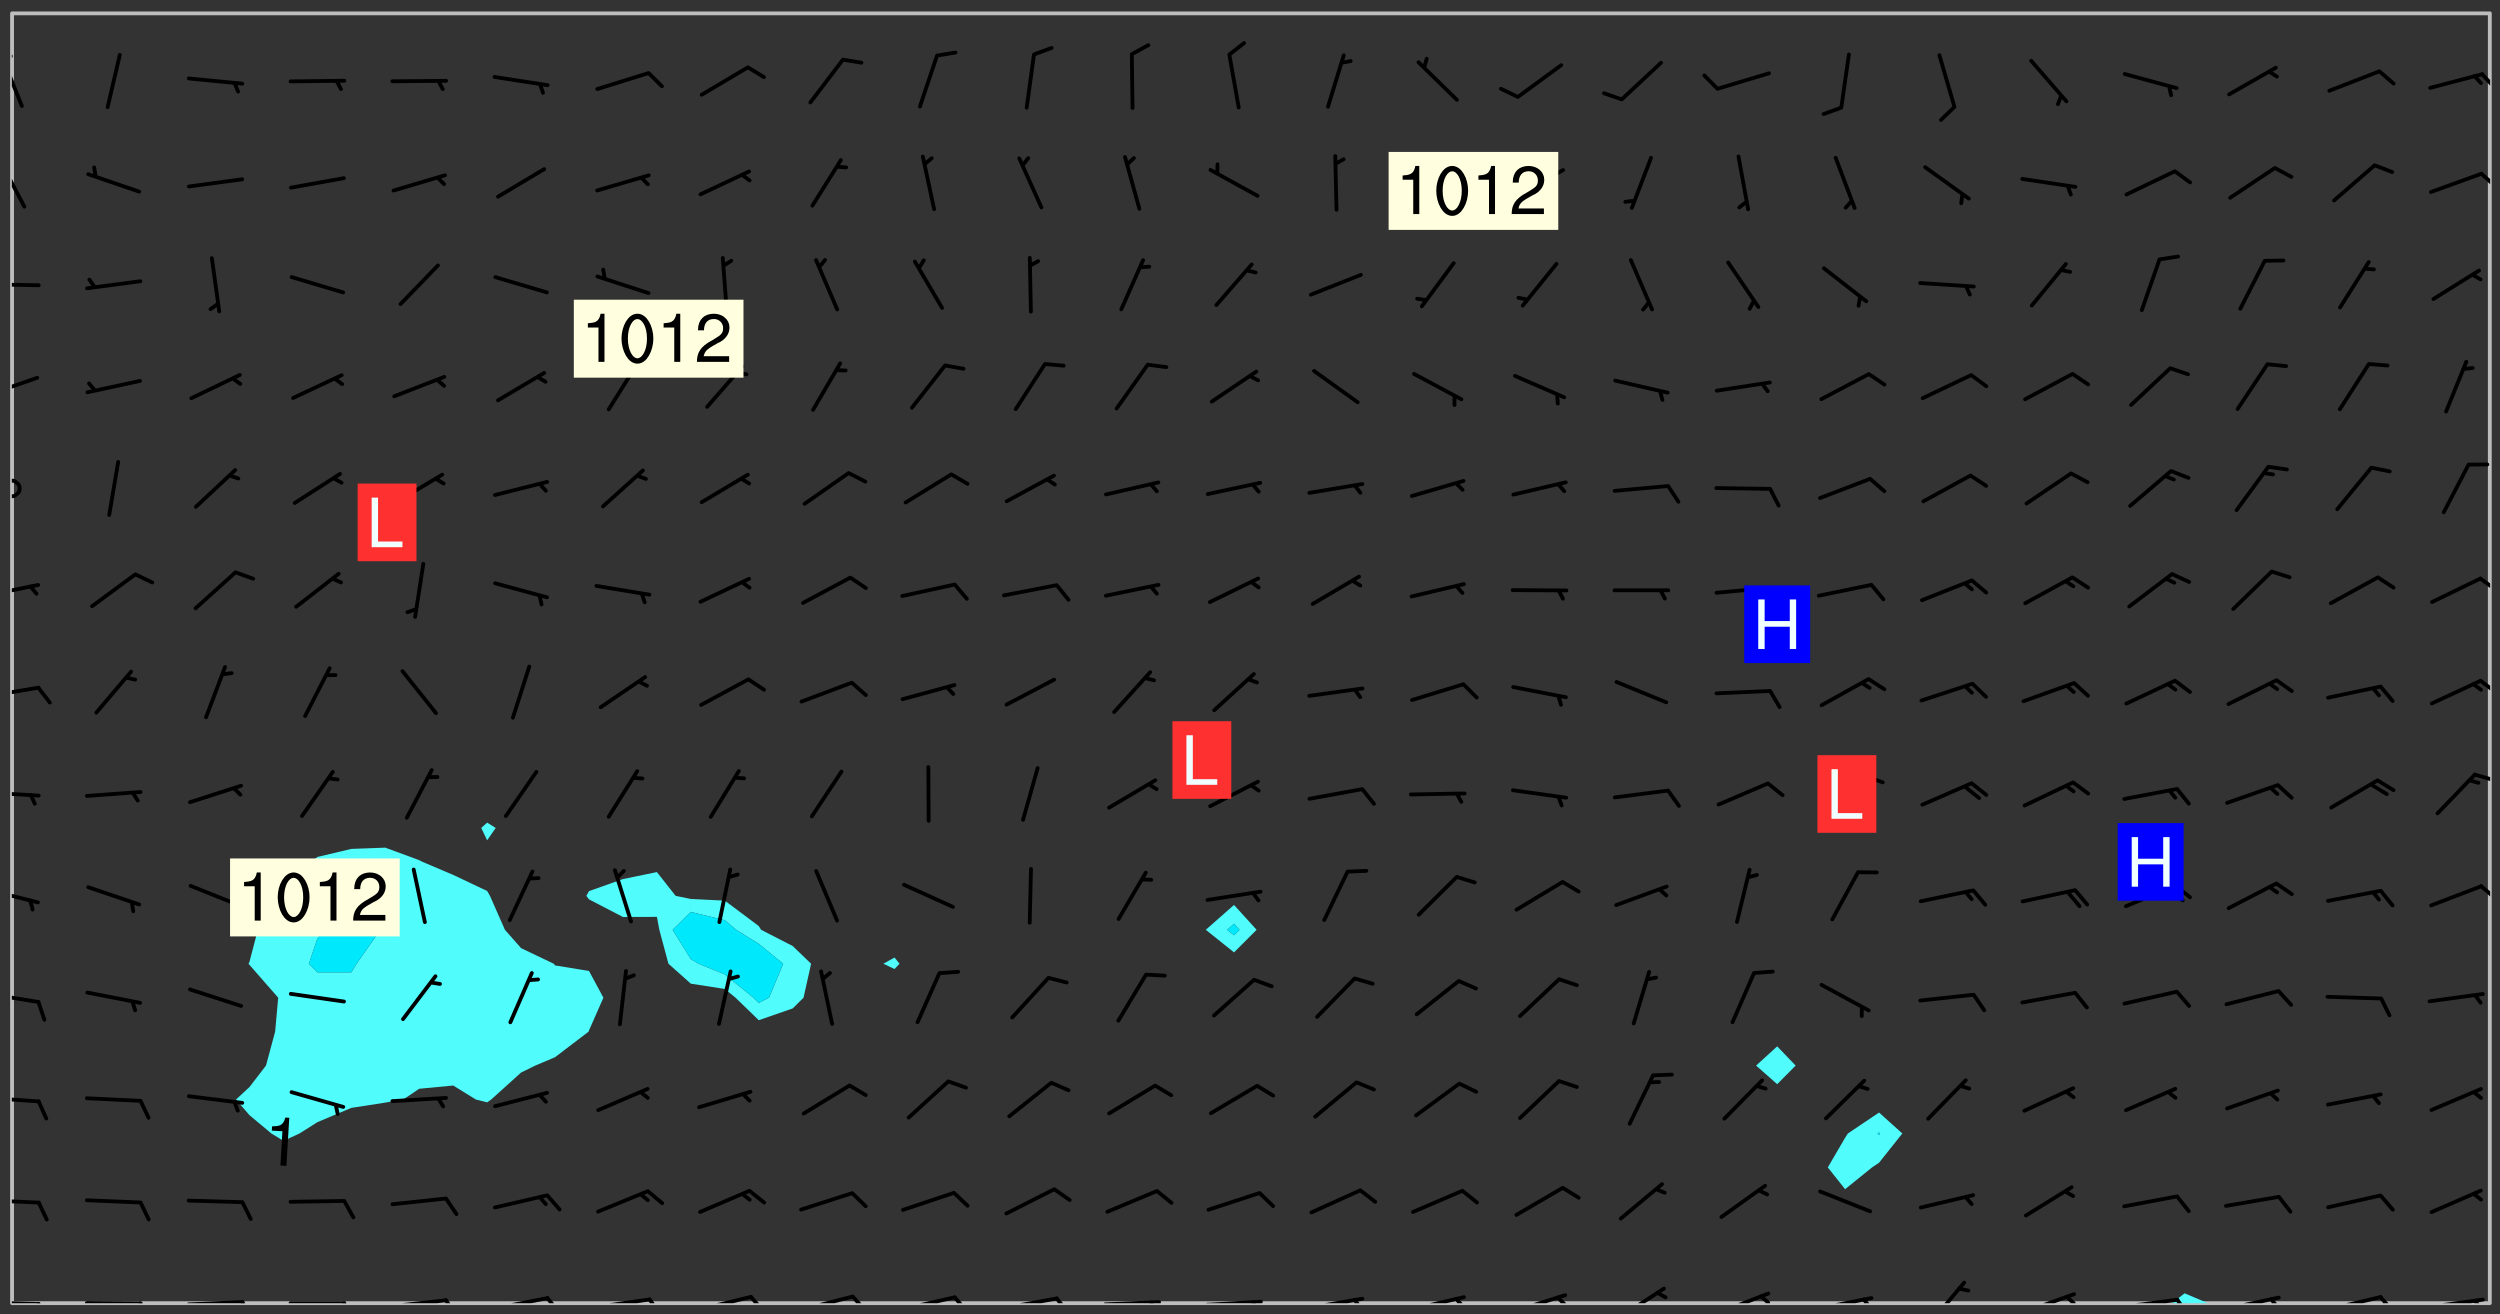 <svg xmlns="http://www.w3.org/2000/svg" role="img" xmlns:xlink="http://www.w3.org/1999/xlink" viewBox="142.45 309.95 326.84 171.84"><rect x="142.45" y="309.95" width="326.84" height="171.84" fill="#333333" stroke="none"/><defs><clipPath id="a"><path d="M144 311.672h1v168.656h-1zm0 0"/></clipPath><clipPath id="b"><path d="M144 311.672h324v168.656H144zm0 0"/></clipPath><clipPath id="c"><path d="M426 479h6v1.328h-6zm0 0"/></clipPath><clipPath id="d"><path d="M467 311.672h1v168.656h-1zm0 0"/></clipPath><clipPath id="e"><path d="M144 479h4v1.328h-4zm0 0"/></clipPath><clipPath id="f"><path d="M147 480h2v.328h-2zm0 0"/></clipPath><clipPath id="g"><path d="M153 480h9v.328h-9zm0 0"/></clipPath><clipPath id="h"><path d="M160 480h3v.328h-3zm0 0"/></clipPath><clipPath id="i"><path d="M166 479h9v1.328h-9zm0 0"/></clipPath><clipPath id="j"><path d="M173 479h3v1.328h-3zm0 0"/></clipPath><clipPath id="k"><path d="M180 480h8v.328h-8zm0 0"/></clipPath><clipPath id="l"><path d="M187 480h2v.328h-2zm0 0"/></clipPath><clipPath id="m"><path d="M193 479h9v1.328h-9zm0 0"/></clipPath><clipPath id="n"><path d="M200 479h3v1.328h-3zm0 0"/></clipPath><clipPath id="o"><path d="M206 479h9v1.328h-9zm0 0"/></clipPath><clipPath id="p"><path d="M213 479h3v1.328h-3zm0 0"/></clipPath><clipPath id="q"><path d="M220 479h8v1.328h-8zm0 0"/></clipPath><clipPath id="r"><path d="M227 479h3v1.328h-3zm0 0"/></clipPath><clipPath id="s"><path d="M233 479h8v1.328h-8zm0 0"/></clipPath><clipPath id="t"><path d="M240 479h3v1.328h-3zm0 0"/></clipPath><clipPath id="u"><path d="M246 479h9v1.328h-9zm0 0"/></clipPath><clipPath id="v"><path d="M253 479h3v1.328h-3zm0 0"/></clipPath><clipPath id="w"><path d="M260 479h8v1.328h-8zm0 0"/></clipPath><clipPath id="x"><path d="M267 479h3v1.328h-3zm0 0"/></clipPath><clipPath id="y"><path d="M273 479h8v1.328h-8zm0 0"/></clipPath><clipPath id="z"><path d="M280 479h3v1.328h-3zm0 0"/></clipPath><clipPath id="A"><path d="M286 479h9v1.328h-9zm0 0"/></clipPath><clipPath id="B"><path d="M292 479h2v1.328h-2zm0 0"/></clipPath><clipPath id="C"><path d="M300 479h8v1.328h-8zm0 0"/></clipPath><clipPath id="D"><path d="M306 479h2v1.328h-2zm0 0"/></clipPath><clipPath id="E"><path d="M313 479h8v1.328h-8zm0 0"/></clipPath><clipPath id="F"><path d="M319 479h2v1.328h-2zm0 0"/></clipPath><clipPath id="G"><path d="M326 479h9v1.328h-9zm0 0"/></clipPath><clipPath id="H"><path d="M332 479h2v1.328h-2zm0 0"/></clipPath><clipPath id="I"><path d="M340 479h8v1.328h-8zm0 0"/></clipPath><clipPath id="J"><path d="M345 479h3v1.328h-3zm0 0"/></clipPath><clipPath id="K"><path d="M353 478h8v2.328h-8zm0 0"/></clipPath><clipPath id="L"><path d="M366 478h8v2.328h-8zm0 0"/></clipPath><clipPath id="M"><path d="M372 479h2v1.328h-2zm0 0"/></clipPath><clipPath id="N"><path d="M379 479h9v1.328h-9zm0 0"/></clipPath><clipPath id="O"><path d="M385 479h3v1.328h-3zm0 0"/></clipPath><clipPath id="P"><path d="M394 477h6v3.328h-6zm0 0"/></clipPath><clipPath id="Q"><path d="M406 478h8v2.328h-8zm0 0"/></clipPath><clipPath id="R"><path d="M412 479h2v1.328h-2zm0 0"/></clipPath><clipPath id="S"><path d="M419 479h9v1.328h-9zm0 0"/></clipPath><clipPath id="T"><path d="M426 479h3v1.328h-3zm0 0"/></clipPath><clipPath id="U"><path d="M433 479h8v1.328h-8zm0 0"/></clipPath><clipPath id="V"><path d="M439 479h2v1.328h-2zm0 0"/></clipPath><clipPath id="W"><path d="M446 479h8v1.328h-8zm0 0"/></clipPath><clipPath id="X"><path d="M453 479h3v1.328h-3zm0 0"/></clipPath><clipPath id="Y"><path d="M459 479h9v1.328h-9zm0 0"/></clipPath><clipPath id="Z"><path d="M465 479h2v1.328h-2zm0 0"/></clipPath><clipPath id="aa"><path d="M144 466h4v2h-4zm0 0"/></clipPath><clipPath id="ab"><path d="M144 453h4v2h-4zm0 0"/></clipPath><clipPath id="ac"><path d="M144 439h4v3h-4zm0 0"/></clipPath><clipPath id="ad"><path d="M144 425h4v4h-4zm0 0"/></clipPath><clipPath id="ae"><path d="M466 425h2v3h-2zm0 0"/></clipPath><clipPath id="af"><path d="M144 413h4v2h-4zm0 0"/></clipPath><clipPath id="ag"><path d="M465 410h3v3h-3zm0 0"/></clipPath><clipPath id="ah"><path d="M144 399h4v3h-4zm0 0"/></clipPath><clipPath id="ai"><path d="M466 398h2v3h-2zm0 0"/></clipPath><clipPath id="aj"><path d="M144 386h4v3h-4zm0 0"/></clipPath><clipPath id="ak"><path d="M466 385h2v3h-2zm0 0"/></clipPath><clipPath id="al"><path d="M144 372h2v4h-2zm0 0"/></clipPath><clipPath id="am"><path d="M144 359h4v3h-4zm0 0"/></clipPath><clipPath id="an"><path d="M144 346h4v2h-4zm0 0"/></clipPath><clipPath id="ao"><path d="M144 330h2v8h-2zm0 0"/></clipPath><clipPath id="ap"><path d="M466 332h2v3h-2zm0 0"/></clipPath><clipPath id="aq"><path d="M144 317h2v8h-2zm0 0"/></clipPath><clipPath id="ar"><path d="M144 317h1v2h-1zm0 0"/></clipPath><clipPath id="as"><path d="M466 319h2v3h-2zm0 0"/></clipPath><g id="at" clip-path="url(#clip1)"><path fill="#fff" fill-opacity="0" fill-rule="evenodd" d="M0 0h1000v1000H0zm0 0"/><path fill="#d3d3d3" fill-opacity="0" fill-rule="evenodd" d="M162.152 355.867l-.234.293.059.234.117.172.176.234.293.348.113.059.117-.172.059-.234.176-.176.465-.176h.699l.234.293.289.816.059.176.176.23.352.234.699.699.172.176.234.348.234.41.289.582.41.465.23.234.234.176.117.23.176.293.172 1.164v.234l.059.289.059.117.117.117.348.41.117.172.176.176.176.234.117.172.172.352.059.234.234.406.234-.059-.176.176-.059.93h-.582l-.234-.113-.348.113-.117.117-.059.293-.059.176-.117.172-.465.293-.059.234-.059.113v.645l.059.172v.41l.059.059v.406l.059.406.117.176.059.059.23.641-.059.293v.699l-.059.582v.234l-.059.23-.055.352v1.922l.055.117h.426l-.367.117-.023.352.891 1.168 1.742.539 1.34.359v.539l.09.809.535.715 1.52.27.891-.086.09 1.164.535.18 1.16-.18 2.055-.984 1.16-.363 1.879-.176 1.695-.18-.18.719-1.516.086-1.25.09-.805.27-1.074.809.27.719.535.898-.18.625-.266.809.266 1.078.625.898.805.18 1.25-.18-.266.723.098.504.055.293v.172l.059.293v.406l.176.117.352.117h.406l.293-.176.113-.117.059-.117.117-.23.059-.176.352-.465.23-.176.176-.059.176.059.059.176.117.988.055.469.059.172.117.234.176.059.816.059h.289l.117.234.059.406.059.352v1.105l.117.293.117.348.289.699.176.352.582.754.352.176.172.059.469.234.641.465.348.234.293.176.293.055.23.062.816.348.293.176.113.172.352.352.117.176.523.641v.289l.059.352v.348l.059.352.059.289.117.059.172.059h.176l.582.234.176.117.176.289.176.234.113.234.293.23.117.117v.41l.059.055.289.234.234.117.059.117.117.172.059.117.23.234.059.176.234.059.117.059-.117.113-.059.117v.117l-.117.293-.117.289v.582l.176.117.117.059.059.117.117.117.113.059.176.348.059.352.059.406v.176l-.059.176-.117.699v.172l.117.176.293.293h.406l.176.117.117.172.117.293v.234h-.527l-.23-.234h-.234l-.176.059-.059.699.059.348.117.176.176.41.117.23.289.469.176.055h.523l.234.059.758.641.059.293v.234l.059.059.23.348v.352l-.117.172v.293l.293.289.293.176.172.059.293.176.293.117.582.406.289.234.293.176.219.16.016.012.23.176.641.523.176.234.117.176.176.176.113.172v.641l.117.176.469.117.582.117.234.059.23.113.293.117.113.059.586.352.289.172.176.062.176.055.176.059.699.352.289.176.234.055.289.176.234.117.641.406.293.117.172.059.234.059.41.059.23.059.234.117.059.172-.41.176.469.059.059.293.113.234.176.055.234.059.176.059.406.117.641.234.117.172.059.234v.176l-.059.117-.059.406.234.234.117.059.348.117.641.23.176.117.289.117.176.176.234.465.582 1.105.176.176.348.176.176.117.352.117 1.047.523.234.059.465.113.293.059.465.176.758.582.234.234.348.465.176.176.289.234.816.699.293.176.289.289.293.176.293.289.695.641.176.176.293.234.289.234.469.289.641.582.348.234.234.293.348.348.352.465.934.992.348.406.117.176.234.059.113.117.645.176.23.113.234.059.293.176.23.117.934.699.406.406.234.176.406.176.234.117.816.348.348.234.234.117.293.289.23.117.758.352.352.172.23.059.293.117.234.059.871.176h.816l.469.23.172.059.875.699.465.117.293.059.176.059.23.059.469.059.348.059.352.059.406.059h.293l.172.059v.23l.176.176h.293l.348.059.352.059.699.117h.641l.465-.234.293-.176.172-.117.41-.172.289-.176.934-.465.469-.293.523-.293.465-.172.465-.176 1.051-.465.289-.117.41-.117.289-.117.527-.176 1.516-.699.582-.348.289-.059.293-.059.348-.117.875-.23.352-.117h.113l.234-.059.875-.234.234-.059h.812l.352-.059.816-.117.172-.059.352-.055.293-.059.23-.059.816-.176.176-.059h.348l.234-.059.465-.117.758-.172.234-.059h.348l.41-.117.289-.059 1.285-.059h.289l.41-.059.23-.059h.176l.875-.117h.406l.41-.117h.348l.352-.113.871-.059h1.75l1.047.289.41.117.289.117.352.117.289.117 1.051.172.289.059h.293l.293.059.172.059.41.059.172.059.117.059h.117l.117.059.352.059h.113l.41.066 1.922.395 1.926.395 1.52.449 1.695.719 2.145.805 1.605-.719 1.43-.805 1.16-1.078 1.25-.449 3.035-.719 1.875-.359 2.145-1.348 2.234-1.254 2.5-1.258 1.695-.449 1.785-.18 1.16-.27.625.539 1.34-.27.715-.988.984-1.344.445-.18.805-.359 1.875-.539 1.785-.449 1.25-.27 1.16-.09 1.699-.09 1.961-.27 1.25-.09h.539l.625-.09h.891l2.145-.18 2.41-.18 2.59-.09 1.695.18 1.609.09 1.43.359 1.16.719 1.875.988 1.16 1.527.266.715.629.09.355.898.535.539.535 1.527 1.074.359h.535l-.805.535.09 1.707.715 2.695.891.805.895.988.715 1.258 1.785.539 1.52-.18.355 1.344 1.609-.805.98-.539.27.27.316-.215.219-.145.801.449.449-.359h.355l.535-.27.539-.719.535-.27.625-.988 1.16.449.84.371 1.395.617 1.695-.18h1.605l1.785.09.18-1.707.535-1.344.805.27.492.848.402.406-.09.539v.359l.715.449.711-.27h1.43l.359.988.445 1.258.715 1.344 1.25.629 1.695.629.715-.18.18-.539.98-.09.449.359.086 1.258-.266.629-.535.18v.539l.715.984.266.539.984.988.801 1.078-.266.359-.09.898-.625 2.332-.355 2.066-.09 1.793-.18.719-.09.539v1.438l-.98 1.883-.359 1.707-.535.898-.805 1.168-.266.539 2.055 1.254.086.359-.355.539-.09-.18v.809l.09 1.438-.445.715-1.074.094-.266.715.535.898.805.719 1.16.809 1.34.27.445.359-.355.449-1.789-.09-1.25-.449-.715-.719-.625-.09-.176 3.59-.188 1.309h89.359V311.703h-55.27v49.082l.762.125 3.289.543 2.023 2.836v2.754l2.352.332 2.348.332h4.051l-1.379 4.16-2.023.707-2.023.703-.543.344-2.594 1.617-.188.117-2.023-2.078-.73-2.742-2.672-2.078-1.375-3.5-.066-.082-1.957-2.672 2.75-1.418v-49.082H294.422v91.414l.117.031.133.012.074.074.105.047.09.059.086.059.09.059.297.297.059.09.031.117.027.117.016.137-.031.117-.059.09-.059.086-.043.105-.047.102-.027.121v.145l.176.27.148.148.074.086.074.074.043.105.062.09.059.086.043.105.059.09.047.102.043.105.059.086.117.18.074.074.062.086.059.09.043.105.059.09.059.086.062.09.059.09.043.102.117.18.074.074.059.086.074.074.09.059.105.047h.148l.133-.016.133.016.102-.047.074-.074.047-.102-.016-.133v-.148l-.047-.105-.027-.117-.047-.102-.027-.121-.043-.102-.062-.09-.043-.102-.043-.105-.031-.117-.016-.133-.012-.137.086-.059.059-.086.121-.031.043.105.016.133v.117l.059.102.059.09.09.059.148.148.059.09.043.105-.012.102.086.059.105.047.086.059.09.059.074.074-.117.027-.105.047-.086.059-.074.074-.059.09-.062.086-.027.121-.047.102-.043.105-.031.117-.012.133-.016.133v.148l.027.117.047.105.043.102.059.09.074.074.09.059.074.074.09.059.059.09.043.105.047.102.117.031.133.016h.148l.117-.031.105.043.043.105.047.102.027.121L299.5 410l.027.117.031.121.027.117.105.043.102.047.133-.016.148.148.062.086.074.074.07.074.09.062.105.043.102.043.117.031.137.016.117-.031.074-.074.027-.117-.012-.133-.031-.121-.027-.117.043-.105h.117l.09.062.117.027h.148l.133.016h.148l.133.016.133-.016h.148l.133-.016.133-.012.137.012.117-.027.133-.016.191-.059-.059.176-.016.133-.027.121-.016.133-.059.086-.133.016-.105.047-.105.043-.117.031-.117.027-.266.031h-.148l-.133.016-.074.074.059.086.148.148.117.18.074.07.09.062.09.059.086.059.09.059.102.043.105.062.105.043.086.059.105.047.102.043.18.117.059.09-.043.102-.047.105.016.133.223.223.059.09.043.102.031.121.043.102.016.133.031.117.012.137.031.117.148.148.102.043.105.043.117.031.133.016.137.016h.117l.117-.031.09-.059.043-.105.047-.102.043-.105.031-.117.012-.133v-.148l-.012-.133-.016-.133-.031-.117-.043-.105-.047-.105-.043-.102-.043-.105-.016-.133.016-.133.027-.117.031-.117.027-.121.047-.102.09-.059.086-.062.074-.074.09-.059.223-.223.059-.086.074-.074.117-.18.059-.086v-.148l-.074-.074-.102-.047-.105-.043-.102-.043-.059-.09-.047-.105-.027-.117.09-.059.117-.031.102-.043.18-.117.148-.148.012-.133-.012-.105-.09-.059-.133.016h-.148l-.133.016-.133-.016-.121-.031-.086-.059-.074-.074-.059-.09-.062-.086-.117-.18-.059-.086.031-.121.086-.059.121-.031.059-.086v-.121l-.031-.117-.059-.09-.059-.086-.047-.105-.027-.117-.016-.133.059-.09.074-.074.09-.059.117-.18.074-.074.059-.086.148-.148.121-.031.133-.016.133.016.074.074.043.105.016.133-.031.117-.117.031-.133.012-.148.148-.043.105-.047.102-.027.121-.031.117v.148l.031.117.043.105.059.09.074.07.074.074.117.031.121.027.117-.027.133-.016h.117l.09.059.074.074.047.105.059.086.102.047.133.016.105.043.086.059-.012.105-.074.074-.18.117-.059.09-.09.059-.07.074-.074.074-.062.09-.027.117-.016.133.016.133-.016.133v.148l.016.133.027.117.031.121.074.074.09.059.086.059.09.059.117.031v.086l-.102.047-.09.059-.266.031-.117.027h-.148l-.105.043-.102.047-.059.09-.062.234-.012.133-.031.121-.016.133v.293l-.012.133.012.137.016.133.133.016.133.012.121.031.086.059.074.074.047.105.043.102.016.133v.445l-.016.133v.445l.031.266.027.117.016.133.031.117.086.211.031.266v.148l-.031.117-.027.117-.031.121-.027.117-.031.117-.031.121-.012.133-.016.133.09.059.117-.031.102.016.047.105-.031.266v.441l-.043.105-.047.105-.043.102-.043.105-.059.086-.031.121-.043.117-.031.117-.016.133.016.133.059.09.105.047.086.059.059.086-.012.137-.031.117-.043.102v.445l-.016.133v.148l-.031.117-.043.105-.027.117-.047.105-.043.102-.031.121-.027.117-.031.133-.031.117-.027.117-.043.105-.031.117-.031.121-.012.133-.016.133v.297l.027.117v.148l.047.398.027.117.059.09.121.031h.148l.133-.016.059.09v.117l-.059.09-.09.059-.102.043-.105.047-.09.059-.086.059-.137.016-.117-.031-.133-.016-.102.047-.062.086-.012.137-.016.133-.031.117-.027.117-.016.133-.031.121v.297l.016.133.031.117v.148l.012.133v.148l-.027.117-.047.102-.027.121-.031.117-.059.09-.074.074-.102.043-.105.047-.117.027-.121.031-.102-.047.059-.086.105-.047.027-.117.031-.117.027-.121.031-.117v-.148l.016-.133-.031-.117-.043-.105-.105.016-.074.074-.102.043-.09.062-.074.074-.043.102-.016.133-.031.117L304.25 426l-.031.117-.027.117-.031.121-.027.117-.031.117-.043.105-.09.059h-.09l-.117-.031-.031-.086.016-.137-.031-.117v-.148l-.012-.133v-.148l-.062-.234-.027-.121-.043-.102-.047-.105-.059-.086-.059-.09-.043-.105-.062-.086-.148-.148-.07-.074-.105-.047-.105-.043-.102-.043-.297-.297-.09-.074-.086-.059-.105-.043-.09-.062-.086-.059-.105-.043-.09-.059-.086-.062-.074-.07-.105-.047-.086-.059-.105-.043-.09-.062-.102-.043-.105-.043-.086-.059-.105-.047-.105-.043-.102-.047-.09-.059-.102-.043-.105-.043-.09-.062-.117-.027-.133-.016-.133.016H299.75l-.133.016-.117-.031-.09-.059-.074-.074-.09-.059-.102-.047h-.148l-.121-.027-.102-.043-.074-.074-.117-.18-.09-.059-.102-.043-.09-.062-.105-.043-.09-.059-.086-.059-.105-.047-.059-.086-.059-.09-.043-.105-.047-.102-.074-.074-.086-.059-.074-.074-.09-.059-.223-.223-.043-.105-.031-.266.105-.043h.145l.105.043.074.074.09.059.086.059.105.047.09.059.148.148.07.074.148.148.062.086.074.074.086.059.074.074.09.062.09.059.086.059.27.176.102.047.105.043.102.043.047-.074.059-.086.074-.074.07-.074.105.043.074.074.059.09.043.102.047.105.043.105.121.027.117-.027.074-.09.043-.105.059-.09.074-.074.105-.043.117-.027.133.012.09.059.148.148.059.09.043.105.047.102.043.105.043.102.105.047.105.043.133.016.086-.059.059-.09.074-.074.105-.043.117.027.105.047.102.043.105.043.102.047.18.117v.117l-.016.133.016.133.016.137.059.086.102.047.121.027.117.031h.148l.117-.031.059-.09.18-.117.059-.09.074-.074.059-.086.117-.18.18-.117.117.031.09.059.043.074-.016.133v.117l.09.059h.148l.133-.016.133-.012.266-.031.105-.043.117-.031.121-.027.074-.074.07-.074.062-.09-.016-.105-.047-.102-.102-.043-.105-.016-.117.027-.266.031h-.148l-.074-.074-.09-.059-.117-.031-.117-.027-.133-.016h-.148l-.133.016h-.297l-.105-.047-.148-.148-.043-.102-.059-.09.223-.223.086-.059.105-.043.117-.031.133-.016.133.016.137.016.102.043.133-.012.09-.062.102-.043.062-.09-.047-.102-.09-.059-.117-.031-.102-.043-.059-.09-.062-.09v-.117l.016-.133.105-.047.074-.07v-.121l-.09-.059-.031-.117.09-.059.074-.074.043-.105.059-.09.047-.102.016-.133v-.148l-.047-.105-.043-.102-.09-.059-.133-.016-.102-.043-.137-.016-.117-.031h-.445l-.133-.016-.133-.012-.133-.016-.117-.031h-.148l-.133-.016-.133-.012-.266-.031-.121-.043-.086-.059-.074-.074v-.148l.012-.133.105-.047.102-.043.133-.016h.152l.133-.016h.293l.121.031.102.043.09.059.234.062.121-.047.09-.059.102-.043.133-.016.105.043.102.047.133.012.121-.027h.145l.121-.031.117-.027.105-.047.074-.074.086-.059.148-.148.059-.086.047-.105.027-.117.016-.105-.102-.043-.09-.059-.117-.031-.105-.043-.09-.062-.074-.086-.074-.074-.102-.043-.105-.047-.102-.043-.059-.09-.047-.102-.086-.211-.062-.086-.059-.09-.074-.074-.086-.059h-.27l-.117.031-.09.059-.102.043-.133.016-.105-.016-.027-.117-.062-.09-.117-.031-.102-.043-.148-.148-.031-.117-.016-.105.074-.074.18-.117.117-.027.117-.031.137.016.102.043.105.043.102.047.105.043.117.031.133.016.117.027.133.016.105-.016.09-.059-.074-.074-.105-.043-.074-.074-.074-.09-.148-.148-.086-.059-.09-.059-.074-.074-.09-.059-.102-.047-.121-.027-.102-.047-.105-.043-.117-.031-.102-.043-.121-.031h-.148l-.117.031-.105.043-.086.062-.18.117-.086.059-.09.059-.105.047-.086.059-.105.043-.102.043-.105.047-.074.074-.059.09-.059.086-.047.105-.059.086-.074.074-.133-.012-.117-.031h-.117l-.074.074-.09.059-.074.074-.09.059-.086.059-.105.047-.102.043-.137.016-.102-.043-.148-.148-.105-.047h-.086l-.105.047-.102.043-.121.031-.117-.031-.074-.074v-.117l.031-.121.074-.07.059-.09.074-.074.117-.031.105-.043h.293l.133-.016.137-.016.102-.043.09-.059.102-.047.09-.059.133-.012.09.059.133.012.09-.059.086-.059.105-.043.09-.059.086-.062.09-.059.148-.148.059-.086.059-.09.105-.043.133-.016.117.027.121.031.059-.059.059-.09.031-.266.027-.117.105.012.133.016.102-.043.09-.059.059-.09.074-.074.059-.09.047-.102.012-.133-.012-.133-.047-.105-.148-.148-.059-.09-.059-.086-.043-.105v-.445l.016-.133v-.148l.012-.133-.059-.059-.09.059-.102-.043-.18-.117-.086-.059-.062-.09-.059-.09-.074-.074-.086-.059-.121.031-.102.012-.105.047-.086.059-.105.043-.148.148-.09.059-.086.059-.09.062-.105.043-.133.016v-.121l.105-.043.117-.031.074-.07.043-.105v-.148l-.027-.117-.148-.148-.133-.016h-.148l-.117.031-.105.043-.102.043-.09.062-.117.027-.074-.074.012-.133-.043-.102-.043-.105-.09-.059-.117.027-.121.031-.117.031-.102.043-.121.031-.102.043-.105.043-.09.059-.102.016v-.117l.016-.133-.059-.09-.074.043-.148.148-.059.09-.074.074-.047.105-.043.102-.074.074-.059.09-.074.074-.059.086-.074.074-.09.062-.074.07-.074.074-.102.016-.133.016-.105-.043v-.121l.148-.148.043-.102.059-.09.047-.102.043-.105.059-.09.031-.117.043-.102.031-.121.027-.117.047-.105.043-.102.043-.105.074-.07.09-.062.09-.059.102-.043h.297l.266-.031.105-.043-.074-.074-.117-.031-.105-.043-.09-.059-.102-.047-.09-.059-.102-.043-.105-.043-.09-.062-.086-.059-.105-.043-.102-.043-.121-.031-.117-.031-.102-.043L297.5 410.25l-.102-.043-.09-.059-.043-.105-.016-.133.102-.043.133-.016.137.016.133-.016.102-.043.059-.09.016-.105-.09-.059-.074-.074-.102-.043-.09-.059-.148-.148-.043-.105-.016-.133v-.293l-.059-.09-.09-.059-.074-.074-.043-.105-.031-.117-.059-.09-.074-.074-.117-.027-.074-.074-.09-.059-.09-.062-.086-.059-.074-.074-.059-.086-.047-.105-.086-.059-.148-.148-.195-.059-.133.016-.102.043-.074.074-.047.102-.043.105-.059.09-.059.086-.297.297-.09.059h-.086l-.062-.086-.043-.105.031-.117.059-.09.027-.117-.012-.133-.09-.062-.105.047-.117.027-.117.031-.27.176-.102.047-.117.027-.105.047-.09.059-.102.043-.059-.086-.047-.105.016-.133.047-.105.07-.074.074-.07.059-.09v-.148l-.043-.105h-.238l-.102.047-.031.117-.027.117-.031.121-.074.043-.133.016-.074-.047-.043-.102-.043-.105-.047-.102-.043-.105-.121.031-.102.043-.133.016-.117.031-.105.043-.09.059-.102.047-.121.027-.133.016-.102-.043-.059-.09-.047-.105-.043-.102-.043-.105v-.117l.059-.09.086-.059.18-.117.102-.047.105-.043.105-.059.102-.043.09-.062.102-.043.105-.059.102-.047.09-.059.105-.043.102-.043.09-.062.102-.043.137-.016.117.031.102.043.121.031.102.043.105.047.102.043.105.043.102.047.105.043.102.043.105.047.086.059.105.043.117.031.105.043.102.047.09.059.105.043.102.043.105.047.117.027.102.047.121.027h.148l.086-.059.016-.102.059-.09-.027-.117-.074-.074-.117-.18-.074-.074-.09-.074-.18-.117-.086-.059-.105-.043-.102-.047-.27-.176-.059-.09-.074-.074-.059-.09-.043-.102-.031-.117-.016-.137v-.562l-.012-.133-.016-.133-.031-.117-.016-.133-.012-.133-.031-.121-.223-.223-.059-.086-.016-.105.031-.117.133-.016v-91.414H172.992v1.453l-.059.234-.352 1.051-.172.523-.117.348-.176.41-.117.172-.234.293-.23.059h-.352l-.117.059-.23.406v.293l.117.176.23.23.117.234.641.758.293.465.176.234.23.352.234.348.641.816.176.465.172.41.117.695.176.469.117 1.398.059.465v.875l.117 1.047v4.781l-.059.465-.352 1.281-.176.523-.113.41-.352.93L172.934 336l-.234.582-.117.176-.172.348-.176.406-.352.816-.059.293-.113.293-.117.289-.059.176-.117.875-.059.406-.059.117-.059.176-.059.172-.23.527-.117.172v.234l-.117.234-.059.172-.176.586v.289l-.059.176v.293l-.059.113-.059.527v.172l-.055.234v2.621l-.176.816-.117.176-.176.234-.117.172-.113.234-.586.934-.23.289-.293.465-.176.234-.289.352-.352.699-.113.23-.176.41-.176.23-.406.527-.816.699-.293.172-.289.234-.176.117-.176.176-.523.406-.527.176-.172.176-.234.055-.641.176h-.758m12.211 31.023l-1.074.449.359.895 1.25-.715.445-.539-.98-.09"/><path fill="#d3d3d3" fill-opacity="0" fill-rule="evenodd" d="M201.508 416.598h-.895l.449.629.98.359.805-.09.445-.988-.176.09-.715-.355-.895.355m154.621 59.07l-.059-.523v-.293l.113-.293.059-.23.469-.469h.113l.117-.113.117-.059h.176l.234-.059h.348l.234.059.117.059.23.172.059.176.117.582v.293l-.117.176-.172.289-.176.176-.527.523-.23.234-.117.059h-.176l-.117-.059-.406-.293-.176-.117-.117-.059-.059-.113-.055-.117m6.641-10.957l-.059-.172v-1.109l.059-.172.176-.059.172-.059h.176l.234-.059.117.059.059.699-.059.172-.117.176-.117.059-.234.523-.113.059h-.234l-.059-.117m9.613-14.391l-.117-.176v-.699l.293-.875.117-.172.176-.352.113-.23.117-.293.352-.758.117-.23.172-.234h.176l.117-.059h.641l.117.059.234.234.172.113.352.293.117.117.113.176v.113l.117.059.117.117v.699l-.059.176v.23l-.059.176-.348 1.051-.117.23-.117.234-.117.059-.23.234-.641.289h-.875l-.41-.117-.641-.465"/><path fill="none" stroke="#bebebe" stroke-linecap="round" stroke-linejoin="round" stroke-miterlimit="10" stroke-width=".5" d="M467.957 311.695H144.027v168.625h323.93v-168.625"/><g clip-path="url(#a)"><path fill="#fff" fill-opacity="0" fill-rule="evenodd" d="M144 475.891v4.438h.004H144V311.672h.004H144v164.219"/></g><g clip-path="url(#b)"><path fill="#fff" fill-opacity="0" fill-rule="evenodd" d="M144.004 480.328V311.672h48.816v109.098l-4.438.164-4.438 1.051-.793.645.793 3.227.152 1.215-.152.195-4.438 1.789-3.348 2.453-1.094 4.188-.125.25.125.148 3.754 4.289-.398 4.438-1.199 4.441-2.156 2.801-1.758 1.637 1.758 2.047 2.863 2.391 1.578.965 2.098-.965 2.34-1.48 4.438-1.867 4.438-.688 2.332-.402 2.109-1.41 4.438-.422 2.965 1.832 1.473.367.527-.367 3.91-3.531 1.844-.906 2.598-1.098 4.387-3.344.051-.156 1.883-4.281-1.883-3.492-4.438-.727-.172-.219-4.27-2.039-2.113-2.398-1.953-4.438-.371-.637-4.438-2.102-4.008-1.703-.43-.223-4.441-1.637V311.672h13.316v105.824l-.77.695.77 1.621 1.121-1.621-1.121-.695V311.672h22.191v112.289l-4.438.914-4.438 1.578-.348.617.348.461 4.438 2.305 4.438-.016.316 1.688 1.191 4.438 2.93 2.609 4.441.688 1.398 1.141 3.039 2.945 4.438-1.539 1.418-1.406.988-4.438-2.406-2.316-4.133-2.121-.305-.492-4.438-3.32-4.441-.219-1.988-.406-2.449-3.109V311.672h31.07V435.129l-1.461.816 1.461.691.652-.691-.652-.816V311.672h44.383v116.586l-3.691 3.25 3.691 2.953 2.953-2.953-2.953-3.25V311.672h71.012V446.746l-2.758 2.516 2.758 2.43 2.414-2.43-2.414-2.516V311.672h13.316v143.727l-4.074 2.738-.363.562-2.262 3.875 2.262 2.848 3.523-2.848.914-.609 3.043-3.828-3.043-2.738V311.672h79.887v168.656h-36.867l-3.074-1.297-1.656 1.297H144.004"/></g><path fill="#50fcfc" fill-rule="evenodd" d="M175.066 455.746l-1.758-2.047 1.758-1.637 2.156-2.801 1.199-4.441.398-4.438-3.754-4.289-.125-.148.125-.25 1.094-4.188 3.348-2.453 4.438-1.789.152-.195-.152-1.215-.793-3.227.793-.645 4.438-1.051v4.965l-.754 1.172-2.445 4.438-1.238 1.137-1.113 3.301 1.113 1.125 4.438-.004.691-1.121 3.105-4.438.59-4.438-4.387-1.172v-4.965l4.438-.164 4.441 1.637.43.223 4.008 1.703 4.438 2.102.371.637 1.953 4.438 2.113 2.398 4.27 2.039.172.219 4.438.727 1.883 3.492-1.883 4.281-.051.156-4.387 3.344-2.598 1.098-1.844.906-3.91 3.531-.527.367-1.473-.367-2.965-1.832-4.438.422-2.109 1.41-2.332.402-4.438.688-4.438 1.867-2.34 1.48-2.098.965-1.578-.965-2.863-2.391"/><path fill="#00e8fc" fill-rule="evenodd" d="M183.945 437.07l-1.113-1.125 1.113-3.301 1.238-1.137 2.445-4.438.754-1.172 4.387 1.172-.59 4.438-3.105 4.438-.691 1.121-4.438.004"/><path fill="#50fcfc" fill-rule="evenodd" d="M206.137 419.812l-.77-1.621.77-.695 1.121.695-1.121 1.621m13.316 7.719l-.348-.461.348-.617 4.438-1.578 4.438-.914 2.449 3.109 1.988.406v1.699l-2.383 2.332 2.383 3.84 1.004.598 3.438 1.395 3.734 3.043.703.684 1.344-.684 1.852-4.438-3.195-2.609-2.949-1.828-1.488-1.254-4.441-1.078v-1.699l4.441.219 4.438 3.32.305.492 4.133 2.121 2.406 2.316-.988 4.438-1.418 1.406-4.438 1.539-3.039-2.945-1.398-1.141-4.441-.688-2.93-2.609-1.191-4.438-.316-1.688-4.438.016-4.438-2.305"/><path fill="#00e8fc" fill-rule="evenodd" d="M232.766 435.348l-2.383-3.84 2.383-2.332 4.441 1.078 1.488 1.254 2.949 1.828 3.195 2.609-1.852 4.438-1.344.684-.703-.684-3.734-3.043-3.438-1.395-1.004-.598"/><path fill="#50fcfc" fill-rule="evenodd" d="M259.398 436.637l-1.461-.691 1.461-.816.652.816-.652.691m44.383-2.176l-3.691-2.953 3.691-3.25v2.453l-.906.797.906.723.723-.723-.723-.797v-2.453l2.953 3.25-2.953 2.953"/><path fill="#00e8fc" fill-rule="evenodd" d="M303.781 432.23l-.906-.723.906-.797.723.797-.723.723"/><path fill="#50fcfc" fill-rule="evenodd" d="M374.793 451.691l-2.758-2.43 2.758-2.516 2.414 2.516-2.414 2.43m8.879 13.73l-2.262-2.848 2.262-3.875.363-.562 4.074-2.738V458l-.207.137.207.195.152-.195-.152-.137v-2.602l3.043 2.738-3.043 3.828-.914.609-3.523 2.848"/><path fill="#00e8fc" fill-rule="evenodd" d="M388.109 458.332l-.207-.195.207-.137.152.137-.152.195"/><g clip-path="url(#c)"><path fill="#50fcfc" fill-rule="evenodd" d="M426.398 480.328l1.656-1.297 3.074 1.297h-4.73"/></g><g clip-path="url(#d)"><path fill="#fff" fill-opacity="0" fill-rule="evenodd" d="M467.996 480.328H468V311.672h-.004H468v168.656h-.004"/></g><path fill="#fff" fill-opacity="0" fill-rule="evenodd" d="M175.785 463.965l5.832.344.586-9.945-5.832-.344-.586 9.945"/><path fill-rule="evenodd" d="M179.758 456.055l.508.031-.371 6.285-.785-.047.262-4.484-1.387-.078.035-.555.562-.035.254-.039.234-.074.211-.129.188-.199.16-.285.129-.391"/><g clip-path="url(#e)"><path fill="none" stroke="#000" stroke-linecap="round" stroke-linejoin="round" stroke-miterlimit="10" stroke-width=".5" d="M147.512 480.426l-7.023-.191"/></g><g clip-path="url(#f)"><path fill="none" stroke="#000" stroke-linecap="round" stroke-linejoin="round" stroke-miterlimit="10" stroke-width=".5" d="M147.512 480.426l1.094 2.195"/></g><g clip-path="url(#g)"><path fill="none" stroke="#000" stroke-linecap="round" stroke-linejoin="round" stroke-miterlimit="10" stroke-width=".5" d="M160.828 480.352l-7.027-.047"/></g><g clip-path="url(#h)"><path fill="none" stroke="#000" stroke-linecap="round" stroke-linejoin="round" stroke-miterlimit="10" stroke-width=".5" d="M160.828 480.352l1.137 2.176"/></g><g clip-path="url(#i)"><path fill="none" stroke="#000" stroke-linecap="round" stroke-linejoin="round" stroke-miterlimit="10" stroke-width=".5" d="M174.141 480.18l-7.02.297"/></g><g clip-path="url(#j)"><path fill="none" stroke="#000" stroke-linecap="round" stroke-linejoin="round" stroke-miterlimit="10" stroke-width=".5" d="M174.141 480.18l1.242 2.113"/></g><g clip-path="url(#k)"><path fill="none" stroke="#000" stroke-linecap="round" stroke-linejoin="round" stroke-miterlimit="10" stroke-width=".5" d="M187.457 480.328h-7.023"/></g><g clip-path="url(#l)"><path fill="none" stroke="#000" stroke-linecap="round" stroke-linejoin="round" stroke-miterlimit="10" stroke-width=".5" d="M187.457 480.328l1.152 2.168"/></g><g clip-path="url(#m)"><path fill="none" stroke="#000" stroke-linecap="round" stroke-linejoin="round" stroke-miterlimit="10" stroke-width=".5" d="M200.754 479.945l-6.988.766"/></g><g clip-path="url(#n)"><path fill="none" stroke="#000" stroke-linecap="round" stroke-linejoin="round" stroke-miterlimit="10" stroke-width=".5" d="M200.754 479.945l1.379 2.031"/></g><g clip-path="url(#o)"><path fill="none" stroke="#000" stroke-linecap="round" stroke-linejoin="round" stroke-miterlimit="10" stroke-width=".5" d="M214.023 479.66l-6.898 1.336"/></g><g clip-path="url(#p)"><path fill="none" stroke="#000" stroke-linecap="round" stroke-linejoin="round" stroke-miterlimit="10" stroke-width=".5" d="M214.023 479.66l1.543 1.906"/></g><g clip-path="url(#q)"><path fill="none" stroke="#000" stroke-linecap="round" stroke-linejoin="round" stroke-miterlimit="10" stroke-width=".5" d="M227.371 479.836l-6.961.984"/></g><g clip-path="url(#r)"><path fill="none" stroke="#000" stroke-linecap="round" stroke-linejoin="round" stroke-miterlimit="10" stroke-width=".5" d="M227.371 479.836l1.441 1.984"/></g><g clip-path="url(#s)"><path fill="none" stroke="#000" stroke-linecap="round" stroke-linejoin="round" stroke-miterlimit="10" stroke-width=".5" d="M240.621 479.504l-6.832 1.648"/></g><g clip-path="url(#t)"><path fill="none" stroke="#000" stroke-linecap="round" stroke-linejoin="round" stroke-miterlimit="10" stroke-width=".5" d="M240.621 479.504l1.629 1.836"/></g><g clip-path="url(#u)"><path fill="none" stroke="#000" stroke-linecap="round" stroke-linejoin="round" stroke-miterlimit="10" stroke-width=".5" d="M253.926 479.457l-6.809 1.742"/></g><g clip-path="url(#v)"><path fill="none" stroke="#000" stroke-linecap="round" stroke-linejoin="round" stroke-miterlimit="10" stroke-width=".5" d="M253.926 479.457l1.652 1.812"/></g><g clip-path="url(#w)"><path fill="none" stroke="#000" stroke-linecap="round" stroke-linejoin="round" stroke-miterlimit="10" stroke-width=".5" d="M267.266 479.559l-6.859 1.539"/></g><g clip-path="url(#x)"><path fill="none" stroke="#000" stroke-linecap="round" stroke-linejoin="round" stroke-miterlimit="10" stroke-width=".5" d="M267.266 479.559l1.598 1.863"/></g><g clip-path="url(#y)"><path fill="none" stroke="#000" stroke-linecap="round" stroke-linejoin="round" stroke-miterlimit="10" stroke-width=".5" d="M280.609 479.707l-6.918 1.242"/></g><g clip-path="url(#z)"><path fill="none" stroke="#000" stroke-linecap="round" stroke-linejoin="round" stroke-miterlimit="10" stroke-width=".5" d="M280.609 479.707l1.516 1.93"/></g><g clip-path="url(#A)"><path fill="none" stroke="#000" stroke-linecap="round" stroke-linejoin="round" stroke-miterlimit="10" stroke-width=".5" d="M293.977 480.184l-7.02.289"/></g><g clip-path="url(#B)"><path fill="none" stroke="#000" stroke-linecap="round" stroke-linejoin="round" stroke-miterlimit="10" stroke-width=".5" d="M292.953 480.227l.621 1.059"/></g><g clip-path="url(#C)"><path fill="none" stroke="#000" stroke-linecap="round" stroke-linejoin="round" stroke-miterlimit="10" stroke-width=".5" d="M307.289 480.133l-7.016.395"/></g><g clip-path="url(#D)"><path fill="none" stroke="#000" stroke-linecap="round" stroke-linejoin="round" stroke-miterlimit="10" stroke-width=".5" d="M306.27 480.188l.633 1.051"/></g><g clip-path="url(#E)"><path fill="none" stroke="#000" stroke-linecap="round" stroke-linejoin="round" stroke-miterlimit="10" stroke-width=".5" d="M320.559 479.742l-6.926 1.176"/></g><g clip-path="url(#F)"><path fill="none" stroke="#000" stroke-linecap="round" stroke-linejoin="round" stroke-miterlimit="10" stroke-width=".5" d="M319.551 479.914l.75.969"/></g><g clip-path="url(#G)"><path fill="none" stroke="#000" stroke-linecap="round" stroke-linejoin="round" stroke-miterlimit="10" stroke-width=".5" d="M333.836 479.535l-6.848 1.586"/></g><g clip-path="url(#H)"><path fill="none" stroke="#000" stroke-linecap="round" stroke-linejoin="round" stroke-miterlimit="10" stroke-width=".5" d="M332.84 479.766l.805.926"/></g><g clip-path="url(#I)"><path fill="none" stroke="#000" stroke-linecap="round" stroke-linejoin="round" stroke-miterlimit="10" stroke-width=".5" d="M347.078 479.277l-6.703 2.105"/></g><g clip-path="url(#J)"><path fill="none" stroke="#000" stroke-linecap="round" stroke-linejoin="round" stroke-miterlimit="10" stroke-width=".5" d="M346.102 479.582l.875.863"/></g><g clip-path="url(#K)"><path fill="none" stroke="#000" stroke-linecap="round" stroke-linejoin="round" stroke-miterlimit="10" stroke-width=".5" d="M359.988 478.414l-5.895 3.828"/></g><path fill="none" stroke="#000" stroke-linecap="round" stroke-linejoin="round" stroke-miterlimit="10" stroke-width=".5" d="M359.129 478.973l1.074.594"/><g clip-path="url(#L)"><path fill="none" stroke="#000" stroke-linecap="round" stroke-linejoin="round" stroke-miterlimit="10" stroke-width=".5" d="M373.633 479.062l-6.555 2.531"/></g><g clip-path="url(#M)"><path fill="none" stroke="#000" stroke-linecap="round" stroke-linejoin="round" stroke-miterlimit="10" stroke-width=".5" d="M372.68 479.434l.93.801"/></g><g clip-path="url(#N)"><path fill="none" stroke="#000" stroke-linecap="round" stroke-linejoin="round" stroke-miterlimit="10" stroke-width=".5" d="M387.117 479.652l-6.895 1.355"/></g><g clip-path="url(#O)"><path fill="none" stroke="#000" stroke-linecap="round" stroke-linejoin="round" stroke-miterlimit="10" stroke-width=".5" d="M386.117 479.848l.773.953"/></g><g clip-path="url(#P)"><path fill="none" stroke="#000" stroke-linecap="round" stroke-linejoin="round" stroke-miterlimit="10" stroke-width=".5" d="M399.242 477.633l-4.512 5.391"/></g><path fill="none" stroke="#000" stroke-linecap="round" stroke-linejoin="round" stroke-miterlimit="10" stroke-width=".5" d="M398.586 478.418l1.199.254"/><g clip-path="url(#Q)"><path fill="none" stroke="#000" stroke-linecap="round" stroke-linejoin="round" stroke-miterlimit="10" stroke-width=".5" d="M413.609 479.141l-6.613 2.375"/></g><g clip-path="url(#R)"><path fill="none" stroke="#000" stroke-linecap="round" stroke-linejoin="round" stroke-miterlimit="10" stroke-width=".5" d="M412.645 479.488l.91.824"/></g><g clip-path="url(#S)"><path fill="none" stroke="#000" stroke-linecap="round" stroke-linejoin="round" stroke-miterlimit="10" stroke-width=".5" d="M427.102 479.879l-6.969.898"/></g><g clip-path="url(#T)"><path fill="none" stroke="#000" stroke-linecap="round" stroke-linejoin="round" stroke-miterlimit="10" stroke-width=".5" d="M427.102 479.879l1.418 2.004"/></g><g clip-path="url(#U)"><path fill="none" stroke="#000" stroke-linecap="round" stroke-linejoin="round" stroke-miterlimit="10" stroke-width=".5" d="M440.367 479.594l-6.871 1.469"/></g><g clip-path="url(#V)"><path fill="none" stroke="#000" stroke-linecap="round" stroke-linejoin="round" stroke-miterlimit="10" stroke-width=".5" d="M439.367 479.809l.789.938"/></g><g clip-path="url(#W)"><path fill="none" stroke="#000" stroke-linecap="round" stroke-linejoin="round" stroke-miterlimit="10" stroke-width=".5" d="M453.668 479.527l-6.844 1.602"/></g><g clip-path="url(#X)"><path fill="none" stroke="#000" stroke-linecap="round" stroke-linejoin="round" stroke-miterlimit="10" stroke-width=".5" d="M453.668 479.527l1.617 1.848"/></g><g clip-path="url(#Y)"><path fill="none" stroke="#000" stroke-linecap="round" stroke-linejoin="round" stroke-miterlimit="10" stroke-width=".5" d="M467.043 479.859l-6.965.941"/></g><g clip-path="url(#Z)"><path fill="none" stroke="#000" stroke-linecap="round" stroke-linejoin="round" stroke-miterlimit="10" stroke-width=".5" d="M466.031 479.996l.715.996"/></g><g clip-path="url(#aa)"><path fill="none" stroke="#000" stroke-linecap="round" stroke-linejoin="round" stroke-miterlimit="10" stroke-width=".5" d="M147.512 467.172l-7.023-.316"/></g><path fill="none" stroke="#000" stroke-linecap="round" stroke-linejoin="round" stroke-miterlimit="10" stroke-width=".5" d="M147.512 467.172l1.051 2.215m12.262-2.227l-7.02-.293m7.02.293l1.062 2.215m12.254-2.258l-7.023-.207m7.023.207l1.09 2.199m12.227-2.359l-7.023.113m7.023-.113l1.188 2.145m12.109-2.461l-6.988.746m6.988-.746l1.375 2.035M214 466.223l-6.848 1.586M214 466.223l1.609 1.848m-2.605-1.617l.805.922m13.332-1.695l-6.5 2.668m6.5-2.668l1.887 1.566m-2.832-1.176l.945.781m13.293-1.219l-6.457 2.766m6.457-2.766l1.914 1.535m-2.852-1.133l.957.766m13.414-.863l-6.691 2.152m6.691-2.152l1.758 1.711m11.543-1.75l-6.664 2.23m6.664-2.23l1.781 1.688m11.336-2.16l-6.27 3.176m6.27-3.176l2.008 1.41m11.414-1.18l-6.48 2.715m6.48-2.715l1.898 1.551m11.516-1.285l-6.68 2.184m6.68-2.184l1.766 1.703m11.41-2.059l-6.402 2.895m6.402-2.895l1.941 1.504m11.402-1.441l-6.461 2.77m6.461-2.77l1.91 1.539m11.211-1.926l-6.07 3.543m6.07-3.543l2.086 1.293m10.891-1.773l-5.395 4.504m4.609-3.848l1.137.461m13.125-.91L367.5 469.059m4.883-3.492l1.098.543m13.457 2.203l-6.531-2.598m20 .492l-6.84 1.613m5.844-1.379l.809.922m13.07-2.199l-5.977 3.699m5.105-3.16l1.062.617m13.59.047l-6.906 1.293m6.906-1.293l1.531 1.922m11.793-1.867l-6.926 1.184m6.926-1.184l1.5 1.941m11.781-2.121l-6.855 1.543m6.855-1.543l1.598 1.859m11.508-2.492l-6.441 2.809m5.504-2.402l.961.762"/><g clip-path="url(#ab)"><path fill="none" stroke="#000" stroke-linecap="round" stroke-linejoin="round" stroke-miterlimit="10" stroke-width=".5" d="M147.504 453.945l-7.008-.492"/></g><path fill="none" stroke="#000" stroke-linecap="round" stroke-linejoin="round" stroke-miterlimit="10" stroke-width=".5" d="M147.504 453.945l1 2.242m12.32-2.32l-7.02-.336m7.02.336l1.047 2.219m12.246-1.953l-6.973-.867m5.957.738l.438 1.148m13.785-.488l-6.758-1.93m5.773 1.648l.258 1.199m14.168-2.094l-7.012.422m5.992-.363l.641 1.047m13.59-1.77l-6.805 1.75m5.816-1.496l.828.906m13.301-1.672l-6.453 2.773m5.516-2.371l.957.77m13.434-.797l-6.73 2.02m5.75-1.723l.863.871m13.066-1.988l-5.996 3.664m5.996-3.664l2.113 1.25m10.797-1.789l-5.188 4.738m5.188-4.738l2.312.824m11.156-.645l-5.496 4.383m5.496-4.383l2.25.977m11.324-.602l-6.016 3.633m6.016-3.633l2.105 1.258m11.227-1.234l-6.047 3.586m6.047-3.586l2.094 1.277m10.902-1.73l-5.41 4.488m5.41-4.488l2.27.934m11.176-.766l-5.668 4.156m5.668-4.156l2.207 1.066m10.82-1.406l-5.098 4.836m5.098-4.836l2.328.777m9.969-1.523l-3.059 6.324m3.059-6.324l2.453-.094m-2.898 1.016l1.227-.047m13.469-.215l-4.93 5.008m4.215-4.277l1.176.348m12.895-1.039l-5.008 4.93m4.277-4.215l1.172.367m12.824-1.133l-4.91 5.027m4.195-4.293l1.176.344m13.59-.031l-6.383 2.934m5.457-2.504l.973.742m13.301-1.102l-6.445 2.797m5.508-2.391l.957.766m13.387-.945l-6.629 2.34m5.664-2l.902.832m13.512-.672l-6.898 1.34m5.895-1.145l.773.953m13.332-1.852l-6.469 2.746m5.527-2.344l.953.77"/><g clip-path="url(#ac)"><path fill="none" stroke="#000" stroke-linecap="round" stroke-linejoin="round" stroke-miterlimit="10" stroke-width=".5" d="M147.469 440.945l-6.938-1.125"/></g><path fill="none" stroke="#000" stroke-linecap="round" stroke-linejoin="round" stroke-miterlimit="10" stroke-width=".5" d="M147.469 440.945l.789 2.324m12.508-2.215l-6.898-1.344m5.895 1.148l.355 1.172m13.855-.566l-6.688-2.16m20.137 1.582l-6.953-1.004m18.91-2.301l-4.238 5.605m3.621-4.789l1.211.191m12.004-1.426l-2.805 6.441m2.398-5.508l1.223-.094m11.496-1.109l-.797 6.98m.684-5.965l1.141-.449m12.648-.508l-1.52 6.859m1.297-5.863l1.184-.328m10.871-.676l1.445 6.875m-1.234-5.875l.941-.785m14.316.016l-2.859 6.418m2.859-6.418l2.449-.172m11.809.789l-4.746 5.184m4.746-5.184l2.375.609m10.379-1.031l-3.621 6.023m3.621-6.023l2.449.133m11.68.543l-5.25 4.672m5.25-4.672l2.301.852m10.848-1.027l-4.918 5.023m4.918-5.023l2.352.695m11.262-.363l-5.512 4.359m5.512-4.359l2.246.984m10.867-1.215l-5.113 4.82m5.113-4.82l2.324.785m9.445-1.738l-2.02 6.73m1.727-5.754l1.203-.238m12.801-.594l-2.812 6.438m2.812-6.438l2.449-.188m12.547 5.082l-6.176-3.352m5.277 2.867l-.012 1.227m14.633-2.797l-6.988.758m6.988-.758l1.379 2.031m11.898-2.285l-6.914 1.266m6.914-1.266l1.523 1.922m11.762-2.066l-6.852 1.555m6.852-1.555l1.602 1.859m11.691-1.945l-6.809 1.73m6.809-1.73l1.652 1.812m11.77-.836l-7.023-.223m7.023.223l1.082 2.199m12.203-2.789l-6.961.957m5.949-.82l.715.996"/><g clip-path="url(#ad)"><path fill="none" stroke="#000" stroke-linecap="round" stroke-linejoin="round" stroke-miterlimit="10" stroke-width=".5" d="M147.406 427.926l-6.812-1.715"/></g><path fill="none" stroke="#000" stroke-linecap="round" stroke-linejoin="round" stroke-miterlimit="10" stroke-width=".5" d="M146.414 427.676l.297 1.191m13.934-.672l-6.656-2.254m5.688 1.926l.195 1.211m14.02-.703l-6.523-2.613m5.574 2.23l.133 1.223m14.305-2.887l-6.867 1.484m16.02-4.18l1.461 6.871m14.07-6.617l-2.973 6.363m2.539-5.438l1.227-.062m9.98-1.031l2.109 6.699m-1.805-5.727l.863-.875m13.91-.188l-1.418 6.879m1.211-5.879l1.18-.344m10.27-.457l2.727 6.48m8.75-4.688l6.402 2.895m10.199-4.961l-.168 7.027m15.18-6.543l-3.562 6.059m3.043-5.176l1.227.051m14.301 1.555l-6.945 1.082m5.934-.926l.734.984m11.645-3.766l-3.051 6.332m3.051-6.332l2.453-.098m11.832.789l-4.992 4.949m4.992-4.949l2.344.73m11.484-.07l-6.02 3.629m6.02-3.629l2.105 1.262m11.5-.66l-6.598 2.426m5.637-2.074l.914.816m10.891-3.371l-1.656 6.832m1.418-5.836l1.188-.305m13.223-.359l-3.367 6.168m3.367-6.168l2.453.027m12.617 2.344l-6.879 1.426m6.879-1.426l1.57 1.887m-2.57-1.68l.785.945m13.527-1.176l-6.871 1.473m6.871-1.473l1.578 1.875m-2.578-1.66l1.578 1.875m12.539-2.715l-6.477 2.723m6.477-2.723l1.902 1.551m-2.844-1.152l1.898 1.551m12.238-2.203l-6.238 3.23m6.238-3.23l2.02 1.395m-2.926-.926l1.008.699m13.547-.211l-6.902 1.32m6.902-1.32l1.535 1.91m-2.539-1.719l.766.953m13.383-1.742l-6.562 2.512"/><g clip-path="url(#ae)"><path fill="none" stroke="#000" stroke-linecap="round" stroke-linejoin="round" stroke-miterlimit="10" stroke-width=".5" d="M466.844 425.812l1.852 1.609"/></g><g clip-path="url(#af)"><path fill="none" stroke="#000" stroke-linecap="round" stroke-linejoin="round" stroke-miterlimit="10" stroke-width=".5" d="M147.508 413.965l-7.016-.422"/></g><path fill="none" stroke="#000" stroke-linecap="round" stroke-linejoin="round" stroke-miterlimit="10" stroke-width=".5" d="M146.488 413.902l.508 1.117m13.824-1.523l-7.008.512m5.988-.438l.652 1.039m13.52-1.934l-6.688 2.156M173 412.988l.883.855m12.074-2.973l-4.023 5.762m3.438-4.922l1.219.148m12.297-1.223l-3.254 6.23m2.781-5.32l1.227-.012m12.934-.672l-3.996 5.781m17.18-5.867l-3.734 5.953m3.191-5.09l1.223.09m12.605-.973l-3.676 5.992m3.141-5.121l1.227.078m12.727-.883l-3.879 5.859m15.234-6.445l.039 7.027m14.25-6.895l-1.91 6.762m17.293-5.168l-6.047 3.578m5.168-3.059l1.047.641m13.25-.977l-6.25 3.207m5.34-2.738l1.008.699m13.547-.195l-6.91 1.266m6.91-1.266l1.523 1.922m11.852-1.355l-7.027.129m6.004-.109l.594 1.074m13.711-.539l-6.961-.98m5.945.84l.422 1.152m13.914-1.945l-6.973.891m6.973-.891l1.418 2m11.641-2.934l-6.461 2.758m6.461-2.758l1.91 1.539m10.781-2.516l-5.215 4.711m5.215-4.711l2.309.836m-3.066-.152l1.152.418m13.535-.148l-6.441 2.805m6.441-2.805l1.922 1.523m-2.859-1.117l1.922 1.527m12.281-2.047l-6.344 3.027m6.344-3.027l1.973 1.461m-2.895-1.02l.984.73m13.535-.309l-6.906 1.305m6.906-1.305l1.535 1.914m-2.543-1.727l.77.957m13.414-1.656l-6.629 2.328m6.629-2.328l1.805 1.664m-2.77-1.324l.902.828m13.094-1.785l-6.059 3.562m6.059-3.562l2.09 1.285m-2.973-.766l2.09 1.281M466 411.223l-4.875 5.062"/><g clip-path="url(#ag)"><path fill="none" stroke="#000" stroke-linecap="round" stroke-linejoin="round" stroke-miterlimit="10" stroke-width=".5" d="M466 411.223l2.359.676"/></g><path fill="none" stroke="#000" stroke-linecap="round" stroke-linejoin="round" stroke-miterlimit="10" stroke-width=".5" d="M465.289 411.961l1.18.336"/><g clip-path="url(#ah)"><path fill="none" stroke="#000" stroke-linecap="round" stroke-linejoin="round" stroke-miterlimit="10" stroke-width=".5" d="M147.465 399.855l-6.93 1.168"/></g><path fill="none" stroke="#000" stroke-linecap="round" stroke-linejoin="round" stroke-miterlimit="10" stroke-width=".5" d="M147.465 399.855l1.496 1.945m10.629-4.043l-4.547 5.359m3.883-4.578l1.199.262m11.746-1.648l-2.484 6.574m2.125-5.617l1.215-.156m12.824-.641l-3.211 6.25m2.746-5.34l1.227-.016m13.141 4.977l-4.383-5.492m16.578-.598l-2.148 6.691m17.297-5.324l-5.812 3.953m4.965-3.375l1.086.57m13.262-.844l-6.184 3.344m6.184-3.344l2.043 1.359m11.469-.922l-6.578 2.473m6.578-2.473l1.84 1.621m11.578-1.309l-6.781 1.844m5.793-1.574l.84.895m13.184-1.875l-6.223 3.266m18.781-4.238l-4.711 5.215m4.027-4.457l1.188.297m13.051-.816l-5.188 4.738m4.434-4.051l1.156.414m13.801.785l-6.961.965m5.945-.824l.719.992m13.488-1.684l-6.719 2.062m6.719-2.062l1.738 1.734m11.668-.035l-6.898-1.336m5.895 1.141l.359 1.176m13.762-.316l-6.504-2.664m20.078 1.18l-7.02.309m7.02-.309l1.246 2.113m11.629-3.672l-6.141 3.422m6.141-3.422l2.059 1.332m-2.953-.832l1.031.664m13.445-.547l-6.676 2.188m6.676-2.188l1.77 1.703m-2.738-1.383l.883.848m13.371-1.262l-6.613 2.375m6.613-2.375l1.816 1.652m-2.781-1.305l.91.824m13.242-1.48l-6.359 2.992m6.359-2.992l1.965 1.473m-2.891-1.035l.98.734m13.227-1.238L433.785 402m6.293-3.125l1.996 1.426m-2.91-.973l.996.715m13.523-.332l-6.875 1.453m6.875-1.453l1.574 1.883m-2.574-1.672l.789.941m13.277-1.906l-6.375 2.961"/><g clip-path="url(#ai)"><path fill="none" stroke="#000" stroke-linecap="round" stroke-linejoin="round" stroke-miterlimit="10" stroke-width=".5" d="M466.75 398.957l1.957 1.48"/></g><path fill="none" stroke="#000" stroke-linecap="round" stroke-linejoin="round" stroke-miterlimit="10" stroke-width=".5" d="M465.82 399.391l.98.738"/><g clip-path="url(#aj)"><path fill="none" stroke="#000" stroke-linecap="round" stroke-linejoin="round" stroke-miterlimit="10" stroke-width=".5" d="M147.441 386.426l-6.883 1.398"/></g><path fill="none" stroke="#000" stroke-linecap="round" stroke-linejoin="round" stroke-miterlimit="10" stroke-width=".5" d="M146.441 386.629l.781.945m12.922-2.535l-5.66 4.168m5.66-4.168l2.211 1.062m10.887-1.328l-5.223 4.703m5.223-4.703l2.305.836m11.172-.641l-5.547 4.309m4.742-3.684l1.117.504m9.691 4.496l1.074-6.941m-.918 5.934l-1.156.402m18.242-1.945l-6.781-1.84m5.797 1.574l.27 1.195m14.105-1.277l-6.93-1.145m5.922.98l.391 1.16m13.645-3.066l-6.355 3m5.43-2.566l.984.734m13.18-1.324l-6.199 3.312m6.199-3.312l2.035 1.367m11.613-.465l-6.867 1.504m6.867-1.504l1.586 1.871m11.746-1.785l-6.902 1.332m6.902-1.332l1.539 1.91m11.766-1.953l-6.883 1.418m5.883-1.211l.781.941m13.25-1.98l-6.312 3.082m5.395-2.633l.992.719m13.113-1.41l-6.055 3.566m5.172-3.047l1.047.641m13.543-.184l-6.84 1.613m5.844-1.379l.809.922m13.594-.328l-7.027-.043m6.008.035l.566 1.086m13.77-1.098h-7.027m6.004 0l.578 1.082m13.746-1.406l-6.996.645m6.996-.645l1.344 2.051m-2.363-1.957l.672 1.027m13.605-1.508l-6.883 1.418m6.883-1.418l1.562 1.891m11.578-2.473l-6.535 2.586m6.535-2.586l1.867 1.59m-2.82-1.215l.938.793m13.145-1.566l-6.16 3.379m6.16-3.379l2.051 1.344m-2.949-.852l1.027.672M426.418 385l-5.602 4.246M426.418 385l2.227 1.031m-3.043-.414l1.113.516m12.734-1.461l-5.035 4.902m5.035-4.902l2.336.75m11.539.012l-6.156 3.383m6.156-3.383l2.055 1.344m11.344-1.188l-6.32 3.07"/><g clip-path="url(#ak)"><path fill="none" stroke="#000" stroke-linecap="round" stroke-linejoin="round" stroke-miterlimit="10" stroke-width=".5" d="M466.723 385.59l1.98 1.445"/></g><g clip-path="url(#al)"><path fill="none" stroke="#000" stroke-linecap="round" stroke-linejoin="round" stroke-miterlimit="10" stroke-width=".5" d="M145.023 373.809l-.02-.199-.059-.191-.094-.176-.461-.379-.191-.059-.199-.02-.199.02-.191.059-.461.379-.094.176-.059.191-.02.199.02.199.059.191.094.176.461.379.191.059.199.02.199-.02.191-.059.461-.379.094-.176.059-.191.02-.199"/></g><path fill="none" stroke="#000" stroke-linecap="round" stroke-linejoin="round" stroke-miterlimit="10" stroke-width=".5" d="M157.902 370.344l-1.176 6.93m16.473-5.863l-5.137 4.797m4.387-4.098l1.16.398m13.293-.598l-5.914 3.797m5.055-3.246l1.066.602m13.164-1.059l-6.027 3.609m5.152-3.086l1.051.637m13.535-.211l-6.816 1.711m5.824-1.461l.82.91m12.691-2.656l-5.227 4.703m4.465-4.02l1.152.422m13.328-.555l-6.035 3.602m5.156-3.078l1.051.637m13.008-1.371l-5.762 4.02m5.762-4.02l2.184 1.121m11.242-.949l-5.984 3.68m5.984-3.68l2.117 1.238m11.293-1.074l-6.176 3.352m5.277-2.863l1.023.676m13.527-.273l-6.848 1.57m5.852-1.344l.805.93m13.516-1.105l-6.871 1.469m5.875-1.258l.789.941m13.555-.996l-6.934 1.156m5.926-.988l.746.973m13.484-1.547l-6.746 1.969m5.762-1.684l.859.879m13.488-.98l-6.844 1.602m5.848-1.371l.809.926m13.578-.672l-6.996.633m6.996-.633l1.344 2.055m11.988-1.684l-7.027-.109m7.027.109l1.117 2.184m11.965-3.496l-6.562 2.512m6.562-2.512l1.852 1.613m11.262-2.047l-6.16 3.379m6.16-3.379l2.051 1.348m11.098-1.621l-5.824 3.93m5.824-3.93l2.164 1.152m10.91-1.469l-5.348 4.562m5.348-4.562l2.281.902m-3.059-.238l1.141.449m12.355-1.668l-4.152 5.672m4.152-5.672l2.426.352m-3.031.473l1.215.176m12.859-.879l-4.461 5.43m4.461-5.43l2.406.484m10.301-.887l-3.246 6.234m3.246-6.234l2.453-.02"/><g clip-path="url(#am)"><path fill="none" stroke="#000" stroke-linecap="round" stroke-linejoin="round" stroke-miterlimit="10" stroke-width=".5" d="M140.68 361.645l6.641-2.305"/></g><path fill="none" stroke="#000" stroke-linecap="round" stroke-linejoin="round" stroke-miterlimit="10" stroke-width=".5" d="M153.883 361.234L160.75 359.75m-5.871 1.27l-.789-.938m19.707-1.113l-6.332 3.047m5.41-2.602l.988.727M187.125 359l-6.359 2.984m5.434-2.547l.984.734m13.352-.949l-6.551 2.539m5.598-2.168l.93.801m13.086-1.691l-6.043 3.582m5.164-3.062l1.047.637m11.984-2.348l-3.719 5.961m3.18-5.094l1.223.086m13.082-.617l-4.621 5.293m3.949-4.523l1.195.277m12.254-1.434l-3.547 6.066m3.031-5.184l1.227.047m13-.66l-4.336 5.527m4.336-5.527l2.414.43m10.645-.617l-3.824 5.898m3.824-5.898l2.445.215m10.992-.129l-4.07 5.727M292.5 357.629l2.434.316m11.762.586l-5.828 3.926m4.98-3.355l1.082.574m13.02 2.867l-5.707-4.098m19.266 3.707l-6.195-3.32m5.293 2.836l-.004 1.23m14.348-1.008l-6.445-2.797m5.508 2.391l.098 1.223m14.355-1.426l-6.848-1.574m5.852 1.344l.32 1.184m14.039-2.277l-6.945 1.07m5.934-.914l.734.984m13.227-2.242l-6.215 3.277m6.215-3.277l2.031 1.375m11.352-1.246l-6.348 3.02m6.348-3.02l1.969 1.461m11.27-1.609l-6.195 3.312m6.195-3.312l2.039 1.367m10.742-2.113l-5.129 4.805m5.129-4.805l2.324.793m10.375-1.312l-3.895 5.848m3.895-5.848l2.441.242m10.824-.277l-3.797 5.914m3.797-5.914l2.445.203m10.293-.5l-2.645 6.512m2.262-5.566l1.219-.125"/><g clip-path="url(#an)"><path fill="none" stroke="#000" stroke-linecap="round" stroke-linejoin="round" stroke-miterlimit="10" stroke-width=".5" d="M140.488 347.113l7.023.129"/></g><path fill="none" stroke="#000" stroke-linecap="round" stroke-linejoin="round" stroke-miterlimit="10" stroke-width=".5" d="M153.832 347.641l6.965-.922m-5.953.785l-.711-.996m16.98 4.152l-.965-6.961m.824 5.945l-.996.719m17.336-2.18l-6.734-2.008m19.125-1.523l-4.887 5.051m12.391-3.523l6.738 1.996m6.605-2.082l6.68 2.172m-5.711-1.859l-.211-1.207m15.633-1.523l.527 7.008m-.449-5.988l1.035-.656m11.082-.09l2.766 6.457m-2.363-5.52l.77-.953m11.75.215l3.555 6.059m-3.039-5.176l.645-1.047m13.863-.32l.141 7.027m-.121-6.004l1.07-.598m13.719-.125l-2.848 6.426m2.434-5.488l1.223-.09m13.387-.285l-4.609 5.301m3.938-4.531l1.195.277m7.219 2.898l6.535-2.59m7.961 4.121l4.172-5.652m-3.562 4.832l-1.215-.18m13.801.906l4.414-5.465m-3.773 4.672l-1.203-.234m17.473 1.523l-2.777-6.457m2.375 5.516l-.77.957m15.07-.336l-3.945-5.816m3.371 4.969l-.57 1.086m15.258-.984l-5.543-4.32m4.738 3.691l-.211 1.207m15.066-2.512l-7.012-.457m5.992.391l.504 1.117m12.555-3.996l-4.457 5.434m3.809-4.645l1.199.242m11.691-1.633l-2.316 6.637m2.316-6.637l2.426-.371m11.328.559l-3.191 6.262m3.191-6.262l2.453-.043m11.145.203l-3.754 5.941m3.207-5.078l1.223.094m13.742.152l-5.961 3.723m5.094-3.18l1.062.613"/><g clip-path="url(#ao)"><path fill="none" stroke="#000" stroke-linecap="round" stroke-linejoin="round" stroke-miterlimit="10" stroke-width=".5" d="M142.363 330.754l3.273 6.219"/></g><path fill="none" stroke="#000" stroke-linecap="round" stroke-linejoin="round" stroke-miterlimit="10" stroke-width=".5" d="M153.992 332.727L160.641 335m-5.684-1.941l-.195-1.215m12.387 2.488l6.965-.941m6.375 1.094l6.914-1.242m13.227-.379l-6.738 2m5.758-1.707l.859.871m13.086-1.965l-6.035 3.602m19.703-2.789l-6.742 1.977m5.762-1.688l.855.875m13.246-1.672l-6.355 2.992m5.434-2.559l.98.738m11.941-2.656l-3.727 5.957m3.188-5.09l1.223.086m10.031-1.41l1.473 6.871m-1.258-5.871l.941-.789m11.453.023l2.891 6.406m-2.473-5.473l.75-.973m12.648-.145l1.883 6.773m-1.605-5.789l.887-.844m10.016 1.551l6.156 3.391m-5.262-2.898l.02-1.227m15.398-1.082l.16 7.023m-.137-6.004l1.07-.598m8.848 3.738l6.906-1.297m-5.902 1.105l-.766-.957m13.445 2.18l6.172-3.359m-5.273 2.871l-1.023-.676m15.27 2.766l2.512-6.562m-2.148 5.605l-1.215.152m16.055.98l-1.262-6.914m1.078 5.906l-.965.762m15.074.074l-2.484-6.57m2.121 5.617l-.809.918m16.098-1.199l-5.707-4.102m4.875 3.504l-.164 1.215m14.934-2.148l-6.949-1.039m5.938.887l.41 1.156m13.609-3.043l-6.336 3.039m6.336-3.039l1.977 1.457m11.094-1.887l-5.848 3.898m5.848-3.898l2.16 1.164m10.887-1.516l-5.312 4.602m5.312-4.602l2.289.887m11.672.219l-6.605 2.391"/><g clip-path="url(#ap)"><path fill="none" stroke="#000" stroke-linecap="round" stroke-linejoin="round" stroke-miterlimit="10" stroke-width=".5" d="M466.863 332.668l1.824 1.645"/></g><g clip-path="url(#aq)"><path fill="none" stroke="#000" stroke-linecap="round" stroke-linejoin="round" stroke-miterlimit="10" stroke-width=".5" d="M142.691 317.289l2.617 6.52"/></g><g clip-path="url(#ar)"><path fill="none" stroke="#000" stroke-linecap="round" stroke-linejoin="round" stroke-miterlimit="10" stroke-width=".5" d="M143.07 318.234l.793-.938"/></g><path fill="none" stroke="#000" stroke-linecap="round" stroke-linejoin="round" stroke-miterlimit="10" stroke-width=".5" d="M158.113 317.125l-1.594 6.844m17.609-3.082l-6.996-.68m5.977.582l.469 1.133m13.879-1.418l-7.023.086m6.004-.074l.59 1.078m13.746-1.078l-7.027.062m6.004-.055l.586 1.078m13.711-.516l-6.945-1.074m5.938.918l.402 1.156M227.246 319.5l-6.711 2.094m6.711-2.094l1.742 1.727m11.238-2.473l-6.043 3.586m6.043-3.586l2.098 1.273m10.324-2.277l-4.254 5.594m4.254-5.594l2.422.395m9.883-.93l-2.234 6.664m2.234-6.664l2.418-.402m10.258.254l-.957 6.961m.957-6.961l2.301-.848m10.488.816l.094 7.027m-.094-7.027l2.152-1.18m10.598 1.234l1.227 6.918m-1.227-6.918l1.934-1.512m13.023 1.609l-2.059 6.719m1.758-5.742l1.207-.23m8.867.156l5.023 4.914m-4.293-4.199l.348-1.176m11.914 4.996l5.668-4.152m-5.668 4.152l-2.207-1.066m15.789 1.387l5.137-4.793m-5.137 4.793l-2.32-.801m14.84-.586l6.727-2.023m-6.727 2.023l-1.727-1.742m17.906 4.211l1-6.957m-1 6.957l-2.309.832m17.105-.938l-1.965-6.746m1.965 6.746l-1.758 1.711m16.395-2.434l-4.609-5.305m3.938 4.535l-.438 1.145m15.512-2.105l-6.781-1.844m5.793 1.578l.273 1.195m13.688-3.594l-6.098 3.488m5.211-2.98l1.039.652m13.391-.688l-6.551 2.543m6.551-2.543l1.855 1.602m11.582-1.223l-6.797 1.785"/><g clip-path="url(#as)"><path fill="none" stroke="#000" stroke-linecap="round" stroke-linejoin="round" stroke-miterlimit="10" stroke-width=".5" d="M466.961 319.656l1.664 1.801"/></g><path fill="none" stroke="#000" stroke-linecap="round" stroke-linejoin="round" stroke-miterlimit="10" stroke-width=".5" d="M465.973 319.914l.832.902"/><path fill="#00f" fill-rule="evenodd" d="M419.309 427.703h8.617v-10.145h-8.617v10.145"/><path fill="azure" fill-rule="evenodd" d="M421.141 419.391h.832v2.824h3.285v-2.824h.836v6.48h-.836v-2.918h-3.285v2.918h-.832v-6.48"/><path fill="#ff3030" fill-rule="evenodd" d="M380.055 418.828H387.75v-10.148h-7.695v10.148"/><path fill="azure" fill-rule="evenodd" d="M381.891 410.512h.832v5.742h3.195v.738h-4.027v-6.48"/><path fill="#ff3030" fill-rule="evenodd" d="M295.727 414.387h7.695v-10.145h-7.695v10.145"/><path fill="azure" fill-rule="evenodd" d="M297.559 406.074h.836v5.742h3.191v.738h-4.027v-6.48"/><path fill="#00f" fill-rule="evenodd" d="M370.484 396.633h8.621v-10.145h-8.621v10.145"/><path fill="azure" fill-rule="evenodd" d="M372.316 388.32h.836v2.824h3.285v-2.824h.832v6.48h-.832v-2.914h-3.285v2.914h-.836v-6.48"/><path fill="#ff3030" fill-rule="evenodd" d="M189.207 383.32h7.691v-10.148h-7.691v10.148"/><path fill="azure" fill-rule="evenodd" d="M191.039 375.008h.836v5.738h3.191v.742h-4.027v-6.48"/><path fill="#ffffe0" fill-rule="evenodd" d="M323.992 340.004h22.18v-10.191h-22.18v10.191"/><path fill-rule="evenodd" d="M327.488 331.645H328v6.293h-.789v-4.488h-1.387v-.555l.559-.066.254-.055.227-.09.207-.141.172-.211.141-.293.105-.395m4.816 0l.227.02.219.055.211.09.195.121.184.148.172.176.301.422.246.492.18.547.109.578.039.59-.039.594-.109.586-.18.555-.246.5-.301.43-.172.18-.184.152-.195.121-.211.094-.219.059-.227.02-.23-.02-.219-.059-.207-.094-.199-.121-.184-.152-.172-.18-.301-.43-.242-.5-.18-.555-.113-.586-.035-.594h.832l.027.562.082.508.125.441.164.375.191.301.211.223.223.137.227.047.227-.047.223-.137.211-.223.188-.301.164-.375.125-.441.082-.508.031-.562-.031-.559-.082-.5-.125-.438-.164-.367-.188-.289-.211-.215-.223-.133-.227-.043-.227.043-.223.133-.211.215-.191.289-.164.367-.125.438-.082.5-.027.559h-.832l.035-.59.113-.578.18-.547.242-.492.301-.422.172-.176.184-.148.199-.121.207-.09.219-.055.23-.02m5.09 0h.508v6.293h-.785v-4.488h-1.387v-.555l.559-.066.25-.055.23-.09.203-.141.176-.211.141-.293.105-.395m2.824 2.176h.785l.02-.316.062-.285.098-.254.141-.215.18-.176.223-.129.266-.078.309-.027.238.02.223.062.207.102.176.141.148.172.113.207.074.234.023.266-.02.27-.066.223-.109.191-.156.172-.203.164-.246.164-.633.391-.539.312-.438.316-.344.324-.266.336-.191.352-.125.367-.066.395-.023.418h4.215v-.738h-3.332l.082-.285.113-.238.148-.199.188-.18.23-.172.277-.176.719-.418.414-.203.348-.23.277-.254.223-.266.164-.277.109-.285.062-.285.023-.281-.043-.383-.121-.348-.188-.309-.254-.262-.301-.215-.344-.156-.383-.098-.406-.035-.434.031-.398.102-.355.164-.305.234-.25.305-.184.375-.117.445-.039.52"/><path fill="#ffffe0" fill-rule="evenodd" d="M217.469 359.324h22.18v-10.191h-22.18v10.191"/><path fill-rule="evenodd" d="M220.969 350.965h.508v6.297h-.785v-4.492h-1.387v-.555l.559-.066.25-.051.23-.09.203-.141.176-.211.141-.297.105-.395m4.812 0l.23.02.219.055.207.09.199.121.184.148.172.176.301.422.242.492.18.547.113.578.039.594-.039.59-.113.586-.18.555-.242.5-.301.43-.172.18-.184.152-.199.125-.207.09-.219.059-.23.02-.227-.02-.219-.059-.211-.09-.195-.125-.184-.152-.172-.18-.301-.43-.242-.5-.18-.555-.113-.586-.039-.59h.836l.027.562.082.504.125.445.164.371.191.301.207.223.223.137.227.047.227-.047.223-.137.211-.223.191-.301.164-.371.125-.445.082-.504.027-.562-.027-.562-.082-.5-.125-.438-.164-.363-.191-.293-.211-.215-.223-.133-.227-.043-.227.043-.223.133-.207.215-.191.293-.164.363-.125.438-.082.5-.027.562h-.836l.039-.594.113-.578.18-.547.242-.492.301-.422.172-.176.184-.148.195-.121.211-.09.219-.055.227-.02m5.094 0h.508v6.297h-.785v-4.492h-1.391v-.555l.562-.066.25-.051.23-.09.203-.141.176-.211.141-.297.105-.395m2.824 2.176h.785l.02-.316.059-.285.102-.254.141-.215.18-.176.223-.129.266-.078.309-.027.238.02.223.062.203.102.18.141.148.172.113.207.074.234.023.266-.023.27-.062.223-.113.191-.152.172-.203.164-.246.164-.633.391-.539.312-.438.316-.348.324-.262.336-.191.352-.125.371-.07.391-.02.422h4.211v-.742h-3.332l.086-.285.113-.234.148-.203.188-.18.23-.172.277-.176.719-.418.414-.203.344-.23.281-.254.219-.266.164-.277.113-.285.062-.285.02-.281-.039-.383-.121-.348-.191-.309-.25-.262-.301-.215-.348-.156L236.188 351l-.406-.035-.434.035-.398.098-.355.164-.305.234-.25.305-.184.375-.117.445-.039.52"/><path fill="#ffffe0" fill-rule="evenodd" d="M172.527 432.371h22.18v-10.191h-22.18v10.191"/><path fill-rule="evenodd" d="M176.027 424.012h.508v6.297H175.75v-4.488h-1.391v-.559l.562-.062.25-.055.23-.09.203-.141.176-.211.141-.293.105-.398m4.812 0l.23.02.219.059.207.09.199.117.184.152.172.176.301.418.242.492.18.547.113.582.035.59-.035.594-.113.582-.18.555-.242.504-.301.426-.172.18-.184.152-.199.125-.207.094-.219.055-.23.02-.227-.02-.223-.055-.207-.094-.195-.125-.184-.152-.172-.18-.301-.426-.246-.504-.18-.555-.109-.582-.039-.594h.832l.031.562.082.508.125.441.164.375.188.301.211.219.223.137.227.047.227-.047.223-.137.211-.219.191-.301.164-.375.125-.441.082-.508.027-.562-.027-.562-.082-.5-.125-.434-.164-.367-.191-.293-.211-.215-.223-.129-.227-.047-.227.047-.223.129-.211.215-.188.293-.164.367-.125.434-.082.5-.031.562h-.832l.039-.59.109-.582.18-.547.246-.492.301-.418.172-.176.184-.152.195-.117.207-.09.223-.059.227-.02m5.094 0h.508v6.297h-.785v-4.488h-1.391v-.559l.559-.062.254-.055.23-.09.203-.141.172-.211.145-.293.105-.398m2.82 2.176h.789l.02-.316.059-.285.098-.254.141-.215.184-.172.223-.129.266-.082.309-.027.238.023.223.062.203.102.18.137.148.176.113.203.07.238.027.262-.023.27-.066.227-.109.191-.156.172-.199.16-.246.168-.637.387-.535.312-.438.316-.348.324-.262.336-.191.352-.125.371-.07.395-.02.418h4.211v-.742h-3.332l.082-.281.113-.238.148-.203.188-.18.23-.172.281-.176.715-.414.418-.207.344-.23.281-.25.219-.27.164-.277.113-.281.062-.285.02-.281-.043-.383-.117-.352-.191-.305-.25-.266-.301-.211-.348-.16-.379-.098-.406-.035-.438.035-.398.098-.352.168-.305.234-.25.305-.188.371-.113.449-.043.516"/></g></defs><use xlink:href="#at"/></svg>